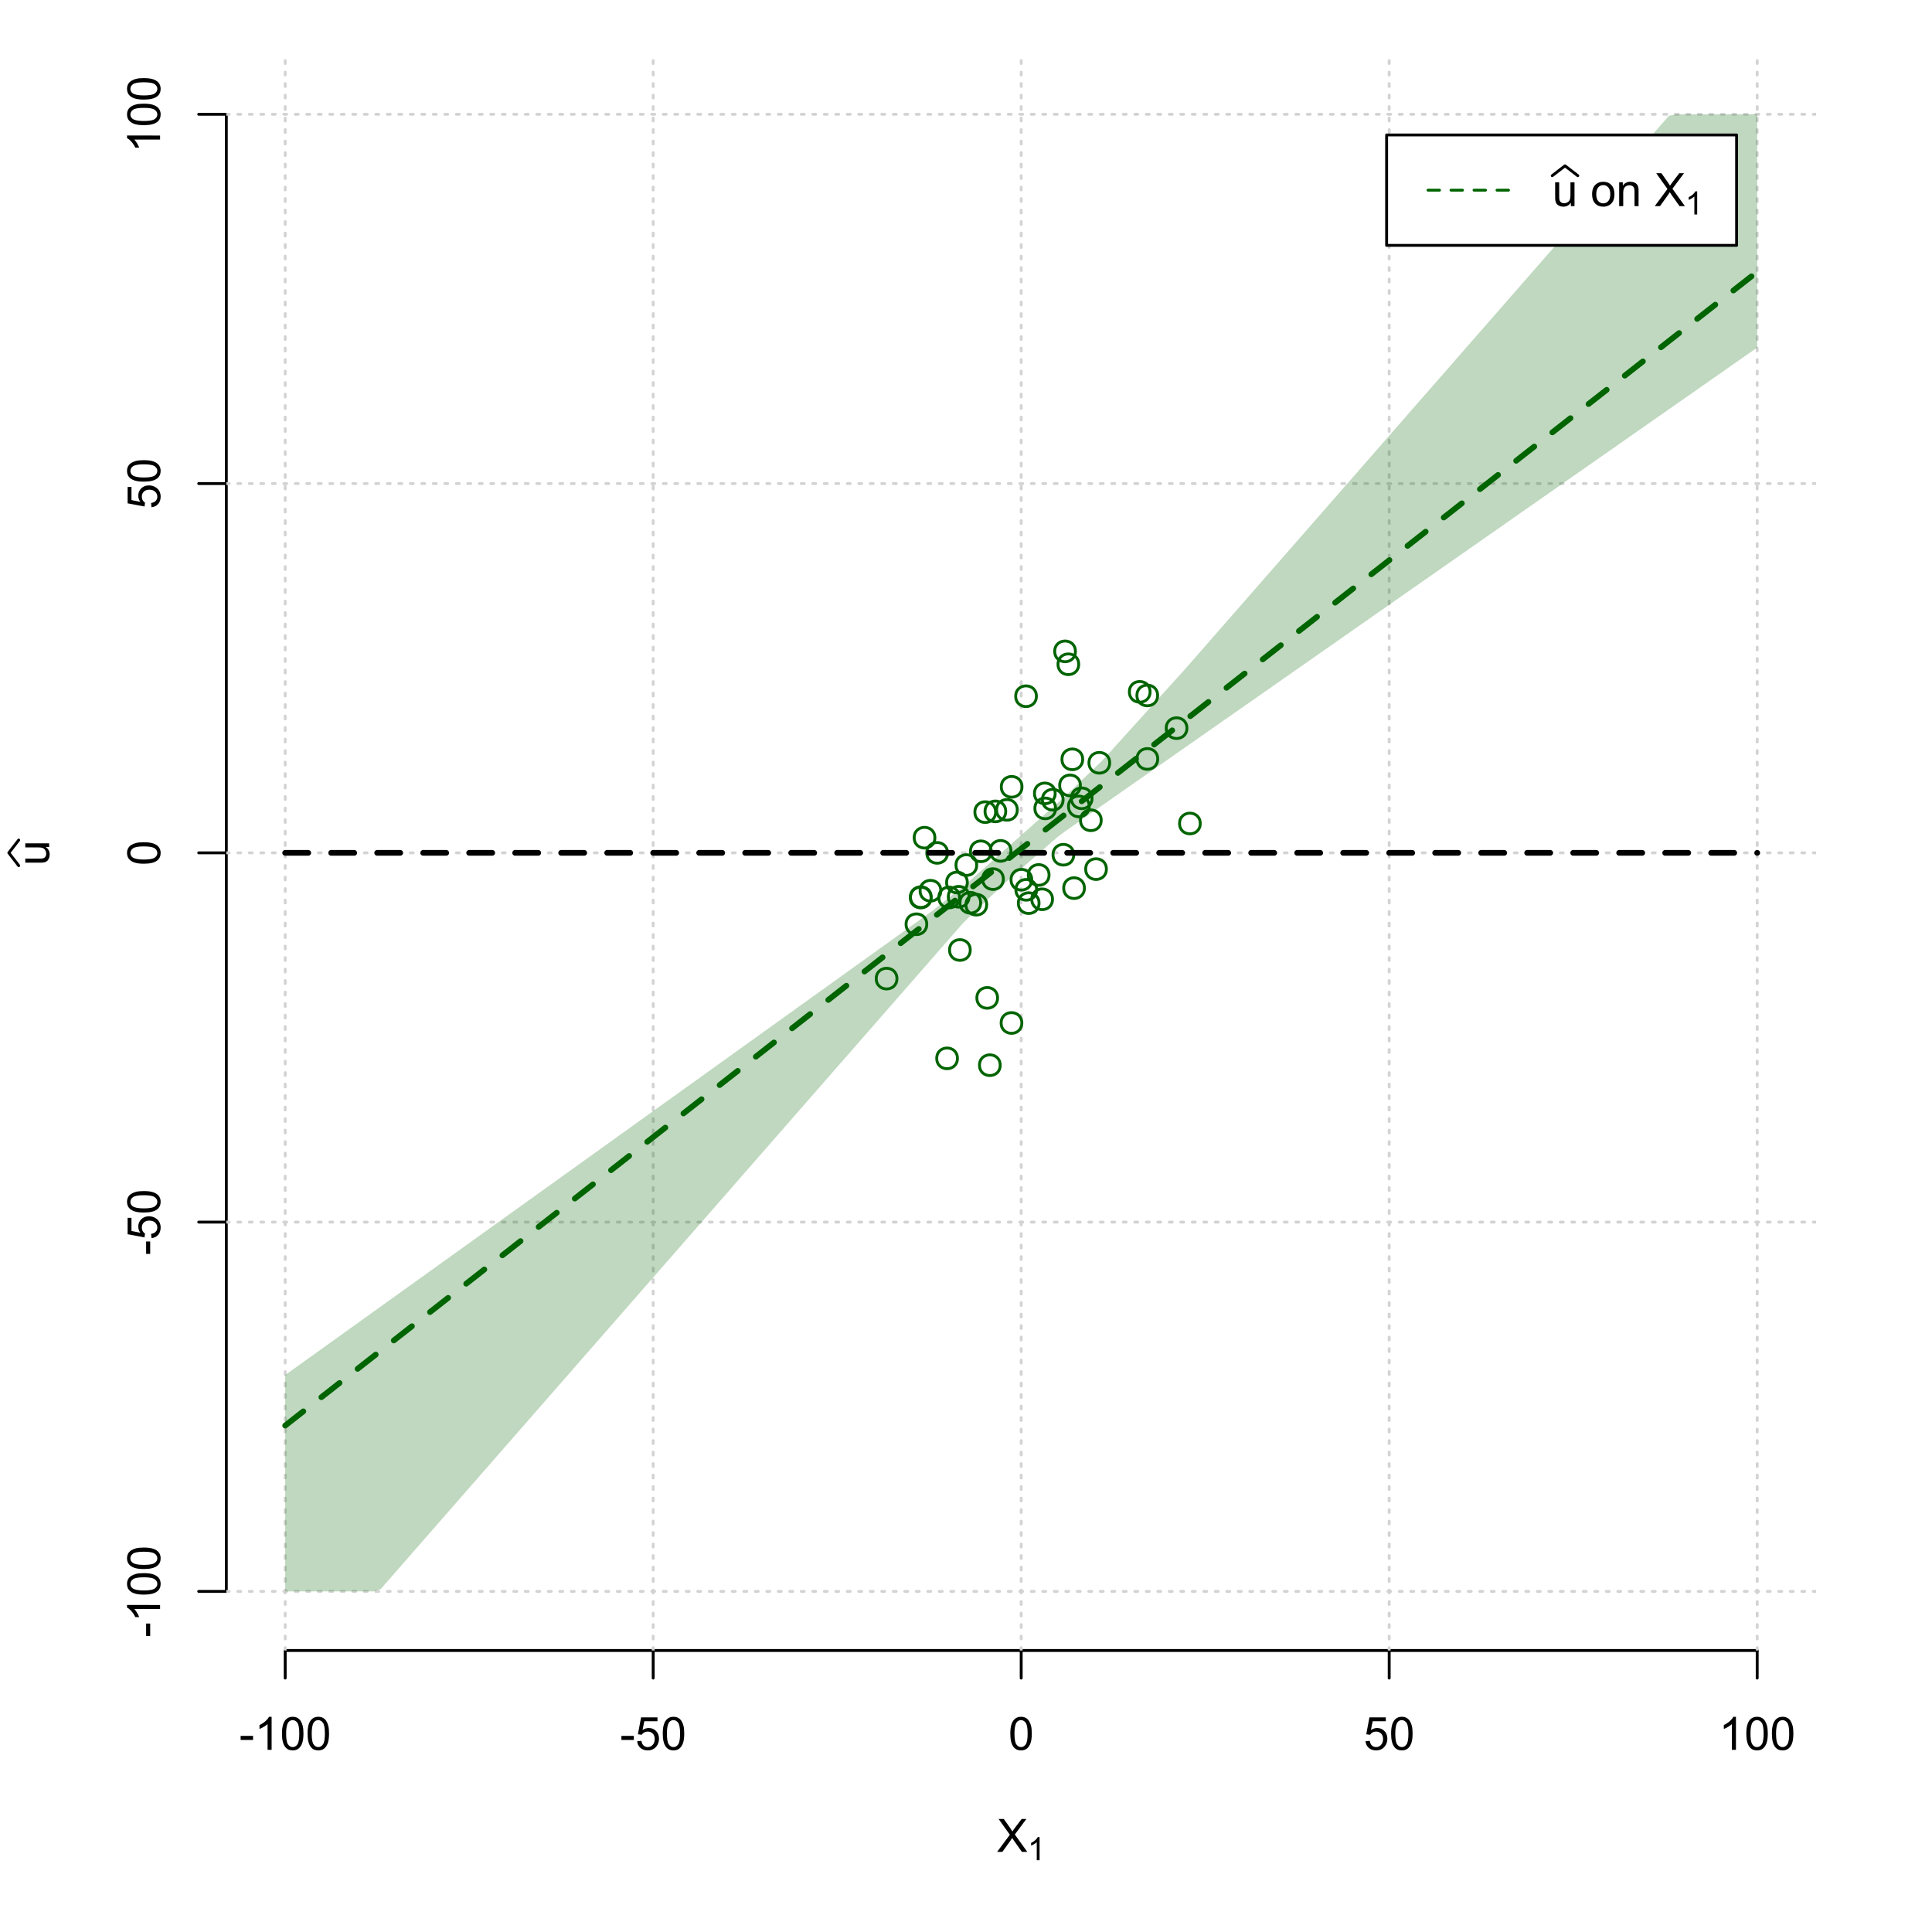 <?xml version="1.0" encoding="UTF-8"?>
<svg xmlns="http://www.w3.org/2000/svg" xmlns:xlink="http://www.w3.org/1999/xlink" width="504pt" height="504pt" viewBox="0 0 504 504" version="1.1">
<defs>
<g>
<symbol overflow="visible" id="glyph0-0">
<path style="stroke:none;" d="M 1.5 0 L 1.5 -7.5 L 7.5 -7.5 L 7.5 0 Z M 1.688 -0.188 L 7.312 -0.188 L 7.312 -7.312 L 1.688 -7.312 Z M 1.688 -0.188 "/>
</symbol>
<symbol overflow="visible" id="glyph0-1">
<path style="stroke:none;" d="M 0.055 0 L 3.375 -4.477 L 0.445 -8.59 L 1.797 -8.59 L 3.359 -6.387 C 3.68 -5.93 3.91 -5.578 4.047 -5.332 C 4.238 -5.645 4.465 -5.969 4.727 -6.312 L 6.457 -8.59 L 7.695 -8.59 L 4.676 -4.539 L 7.93 0 L 6.523 0 L 4.359 -3.062 C 4.238 -3.238 4.113 -3.43 3.984 -3.641 C 3.789 -3.324 3.652 -3.109 3.574 -2.992 L 1.418 0 Z M 0.055 0 "/>
</symbol>
<symbol overflow="visible" id="glyph0-2">
<path style="stroke:none;" d="M 0.383 -2.578 L 0.383 -3.641 L 3.621 -3.641 L 3.621 -2.578 Z M 0.383 -2.578 "/>
</symbol>
<symbol overflow="visible" id="glyph0-3">
<path style="stroke:none;" d="M 4.469 0 L 3.414 0 L 3.414 -6.719 C 3.16 -6.477 2.828 -6.234 2.414 -5.996 C 2 -5.75 1.629 -5.57 1.305 -5.449 L 1.305 -6.469 C 1.895 -6.742 2.41 -7.078 2.852 -7.477 C 3.293 -7.871 3.605 -8.254 3.789 -8.625 L 4.469 -8.625 Z M 4.469 0 "/>
</symbol>
<symbol overflow="visible" id="glyph0-4">
<path style="stroke:none;" d="M 0.5 -4.234 C 0.496 -5.246 0.602 -6.062 0.812 -6.688 C 1.02 -7.305 1.328 -7.785 1.742 -8.121 C 2.148 -8.457 2.668 -8.625 3.297 -8.625 C 3.758 -8.625 4.164 -8.531 4.512 -8.348 C 4.855 -8.16 5.141 -7.891 5.371 -7.543 C 5.594 -7.191 5.773 -6.766 5.906 -6.266 C 6.035 -5.762 6.098 -5.086 6.102 -4.234 C 6.098 -3.227 5.996 -2.414 5.789 -1.797 C 5.578 -1.176 5.266 -0.695 4.859 -0.359 C 4.445 -0.02 3.926 0.145 3.297 0.148 C 2.465 0.145 1.816 -0.148 1.348 -0.742 C 0.781 -1.457 0.496 -2.621 0.5 -4.234 Z M 1.582 -4.234 C 1.582 -2.824 1.746 -1.887 2.074 -1.418 C 2.402 -0.949 2.809 -0.715 3.297 -0.719 C 3.777 -0.715 4.184 -0.949 4.52 -1.422 C 4.848 -1.887 5.016 -2.824 5.016 -4.234 C 5.016 -5.648 4.848 -6.59 4.52 -7.055 C 4.184 -7.516 3.773 -7.746 3.289 -7.75 C 2.801 -7.746 2.414 -7.543 2.125 -7.137 C 1.762 -6.613 1.582 -5.645 1.582 -4.234 Z M 1.582 -4.234 "/>
</symbol>
<symbol overflow="visible" id="glyph0-5">
<path style="stroke:none;" d="M 0.5 -2.25 L 1.605 -2.344 C 1.684 -1.805 1.871 -1.398 2.176 -1.125 C 2.473 -0.852 2.836 -0.715 3.258 -0.719 C 3.766 -0.715 4.195 -0.906 4.547 -1.293 C 4.898 -1.672 5.074 -2.18 5.074 -2.82 C 5.074 -3.414 4.902 -3.891 4.566 -4.242 C 4.227 -4.59 3.785 -4.762 3.242 -4.766 C 2.898 -4.762 2.594 -4.684 2.32 -4.531 C 2.047 -4.375 1.832 -4.176 1.676 -3.93 L 0.688 -4.062 L 1.516 -8.473 L 5.789 -8.473 L 5.789 -7.465 L 2.359 -7.465 L 1.898 -5.156 C 2.414 -5.516 2.953 -5.695 3.523 -5.695 C 4.27 -5.695 4.902 -5.434 5.422 -4.914 C 5.934 -4.395 6.191 -3.727 6.195 -2.914 C 6.191 -2.133 5.965 -1.461 5.516 -0.898 C 4.961 -0.199 4.211 0.145 3.258 0.148 C 2.477 0.145 1.836 -0.07 1.344 -0.508 C 0.844 -0.941 0.562 -1.523 0.5 -2.25 Z M 0.5 -2.25 "/>
</symbol>
<symbol overflow="visible" id="glyph0-6">
<path style="stroke:none;" d="M 4.867 0 L 4.867 -0.914 C 4.379 -0.211 3.723 0.141 2.895 0.141 C 2.527 0.141 2.184 0.07 1.867 -0.07 C 1.547 -0.211 1.309 -0.387 1.156 -0.602 C 1 -0.812 0.895 -1.074 0.832 -1.383 C 0.785 -1.59 0.762 -1.918 0.766 -2.367 L 0.766 -6.223 L 1.82 -6.223 L 1.82 -2.773 C 1.816 -2.219 1.84 -1.848 1.887 -1.656 C 1.949 -1.379 2.09 -1.16 2.309 -1.004 C 2.523 -0.84 2.789 -0.762 3.105 -0.766 C 3.418 -0.762 3.715 -0.844 3.996 -1.008 C 4.273 -1.172 4.469 -1.391 4.586 -1.672 C 4.699 -1.949 4.758 -2.355 4.758 -2.891 L 4.758 -6.223 L 5.812 -6.223 L 5.812 0 Z M 4.867 0 "/>
</symbol>
<symbol overflow="visible" id="glyph0-7">
<path style="stroke:none;" d=""/>
</symbol>
<symbol overflow="visible" id="glyph0-8">
<path style="stroke:none;" d="M 0.398 -3.109 C 0.398 -4.262 0.719 -5.117 1.359 -5.672 C 1.895 -6.133 2.547 -6.363 3.316 -6.363 C 4.172 -6.363 4.871 -6.082 5.414 -5.52 C 5.953 -4.957 6.223 -4.184 6.227 -3.199 C 6.223 -2.398 6.102 -1.766 5.867 -1.309 C 5.625 -0.848 5.277 -0.492 4.82 -0.238 C 4.359 0.016 3.859 0.141 3.316 0.141 C 2.441 0.141 1.734 -0.137 1.203 -0.695 C 0.664 -1.254 0.398 -2.059 0.398 -3.109 Z M 1.484 -3.109 C 1.48 -2.309 1.656 -1.711 2.004 -1.32 C 2.348 -0.922 2.785 -0.727 3.316 -0.727 C 3.84 -0.727 4.273 -0.926 4.621 -1.324 C 4.969 -1.723 5.145 -2.328 5.145 -3.148 C 5.145 -3.914 4.969 -4.496 4.617 -4.895 C 4.266 -5.289 3.832 -5.488 3.316 -5.492 C 2.785 -5.488 2.348 -5.293 2.004 -4.898 C 1.656 -4.5 1.48 -3.902 1.484 -3.109 Z M 1.484 -3.109 "/>
</symbol>
<symbol overflow="visible" id="glyph0-9">
<path style="stroke:none;" d="M 0.789 0 L 0.789 -6.223 L 1.742 -6.223 L 1.742 -5.336 C 2.195 -6.02 2.855 -6.363 3.719 -6.363 C 4.09 -6.363 4.434 -6.293 4.754 -6.16 C 5.066 -6.023 5.305 -5.848 5.461 -5.633 C 5.617 -5.41 5.727 -5.152 5.789 -4.852 C 5.828 -4.656 5.848 -4.312 5.848 -3.828 L 5.848 0 L 4.793 0 L 4.793 -3.785 C 4.793 -4.215 4.75 -4.535 4.668 -4.75 C 4.586 -4.961 4.441 -5.129 4.234 -5.258 C 4.023 -5.383 3.777 -5.449 3.5 -5.449 C 3.047 -5.449 2.66 -5.305 2.332 -5.02 C 2.004 -4.734 1.84 -4.195 1.844 -3.398 L 1.844 0 Z M 0.789 0 "/>
</symbol>
<symbol overflow="visible" id="glyph1-0">
<path style="stroke:none;" d="M 1.051 0 L 1.051 -5.25 L 5.25 -5.25 L 5.25 0 Z M 1.18 -0.133 L 5.117 -0.133 L 5.117 -5.117 L 1.18 -5.117 Z M 1.18 -0.133 "/>
</symbol>
<symbol overflow="visible" id="glyph1-1">
<path style="stroke:none;" d="M 3.129 0 L 2.391 0 L 2.391 -4.703 C 2.211 -4.531 1.977 -4.363 1.691 -4.195 C 1.398 -4.023 1.141 -3.895 0.914 -3.812 L 0.914 -4.527 C 1.328 -4.719 1.688 -4.953 1.996 -5.234 C 2.305 -5.508 2.523 -5.777 2.652 -6.039 L 3.129 -6.039 Z M 3.129 0 "/>
</symbol>
<symbol overflow="visible" id="glyph2-0">
<path style="stroke:none;" d="M 0 -1.5 L -7.5 -1.5 L -7.5 -7.5 L 0 -7.5 Z M -0.188 -1.688 L -0.188 -7.312 L -7.312 -7.312 L -7.312 -1.688 Z M -0.188 -1.688 "/>
</symbol>
<symbol overflow="visible" id="glyph2-1">
<path style="stroke:none;" d="M 0 -4.867 L -0.914 -4.867 C -0.211 -4.379 0.141 -3.723 0.141 -2.895 C 0.141 -2.527 0.07 -2.184 -0.07 -1.867 C -0.211 -1.547 -0.387 -1.309 -0.598 -1.156 C -0.809 -1 -1.07 -0.895 -1.383 -0.832 C -1.59 -0.789 -1.918 -0.766 -2.367 -0.77 L -6.223 -0.77 L -6.223 -1.824 L -2.773 -1.824 C -2.219 -1.82 -1.848 -1.844 -1.656 -1.887 C -1.379 -1.949 -1.16 -2.09 -1.004 -2.309 C -0.84 -2.523 -0.762 -2.789 -0.766 -3.105 C -0.762 -3.418 -0.844 -3.715 -1.008 -3.996 C -1.172 -4.273 -1.391 -4.469 -1.672 -4.586 C -1.945 -4.699 -2.352 -4.758 -2.887 -4.758 L -6.223 -4.758 L -6.223 -5.812 L 0 -5.812 Z M 0 -4.867 "/>
</symbol>
<symbol overflow="visible" id="glyph2-2">
<path style="stroke:none;" d="M -2.578 -0.383 L -3.641 -0.383 L -3.641 -3.621 L -2.578 -3.621 Z M -2.578 -0.383 "/>
</symbol>
<symbol overflow="visible" id="glyph2-3">
<path style="stroke:none;" d="M 0 -4.469 L 0 -3.414 L -6.719 -3.418 C -6.477 -3.16 -6.234 -2.828 -5.996 -2.418 C -5.75 -2.004 -5.57 -1.633 -5.449 -1.309 L -6.469 -1.309 C -6.742 -1.895 -7.078 -2.41 -7.477 -2.852 C -7.871 -3.293 -8.254 -3.605 -8.625 -3.793 L -8.625 -4.473 Z M 0 -4.469 "/>
</symbol>
<symbol overflow="visible" id="glyph2-4">
<path style="stroke:none;" d="M -4.234 -0.5 C -5.246 -0.496 -6.062 -0.602 -6.688 -0.812 C -7.305 -1.02 -7.785 -1.328 -8.121 -1.742 C -8.457 -2.152 -8.625 -2.672 -8.625 -3.301 C -8.625 -3.758 -8.531 -4.164 -8.348 -4.512 C -8.16 -4.859 -7.891 -5.145 -7.543 -5.371 C -7.191 -5.594 -6.766 -5.773 -6.266 -5.906 C -5.762 -6.035 -5.086 -6.098 -4.234 -6.102 C -3.223 -6.098 -2.41 -5.996 -1.793 -5.789 C -1.176 -5.578 -0.695 -5.266 -0.359 -4.859 C -0.02 -4.445 0.145 -3.926 0.148 -3.297 C 0.145 -2.465 -0.148 -1.816 -0.742 -1.348 C -1.457 -0.781 -2.621 -0.496 -4.234 -0.5 Z M -4.234 -1.582 C -2.824 -1.582 -1.887 -1.746 -1.418 -2.074 C -0.949 -2.402 -0.715 -2.809 -0.719 -3.297 C -0.715 -3.777 -0.949 -4.184 -1.422 -4.52 C -1.887 -4.848 -2.824 -5.016 -4.234 -5.016 C -5.648 -5.016 -6.59 -4.848 -7.055 -4.52 C -7.516 -4.188 -7.746 -3.777 -7.75 -3.289 C -7.746 -2.801 -7.543 -2.414 -7.137 -2.129 C -6.613 -1.762 -5.645 -1.582 -4.234 -1.582 Z M -4.234 -1.582 "/>
</symbol>
<symbol overflow="visible" id="glyph2-5">
<path style="stroke:none;" d="M -2.25 -0.5 L -2.344 -1.605 C -1.805 -1.684 -1.398 -1.871 -1.125 -2.176 C -0.852 -2.473 -0.715 -2.836 -0.719 -3.258 C -0.715 -3.766 -0.906 -4.195 -1.293 -4.547 C -1.672 -4.898 -2.18 -5.074 -2.816 -5.074 C -3.414 -5.074 -3.891 -4.902 -4.242 -4.566 C -4.59 -4.227 -4.762 -3.785 -4.766 -3.242 C -4.762 -2.898 -4.684 -2.594 -4.531 -2.32 C -4.375 -2.047 -4.176 -1.832 -3.93 -1.676 L -4.062 -0.688 L -8.473 -1.52 L -8.473 -5.789 L -7.465 -5.789 L -7.465 -2.363 L -5.156 -1.898 C -5.516 -2.414 -5.695 -2.953 -5.695 -3.523 C -5.695 -4.27 -5.434 -4.902 -4.914 -5.422 C -4.395 -5.934 -3.727 -6.191 -2.91 -6.195 C -2.133 -6.191 -1.461 -5.965 -0.895 -5.516 C -0.199 -4.961 0.145 -4.211 0.148 -3.258 C 0.145 -2.477 -0.07 -1.836 -0.508 -1.344 C -0.941 -0.848 -1.523 -0.566 -2.25 -0.5 Z M -2.25 -0.5 "/>
</symbol>
</g>
<clipPath id="clip1">
  <path d="M 74 14.398 L 75 14.398 L 75 430.559 L 74 430.559 Z M 74 14.398 "/>
</clipPath>
<clipPath id="clip2">
  <path d="M 170 14.398 L 171 14.398 L 171 430.559 L 170 430.559 Z M 170 14.398 "/>
</clipPath>
<clipPath id="clip3">
  <path d="M 266 14.398 L 267 14.398 L 267 430.559 L 266 430.559 Z M 266 14.398 "/>
</clipPath>
<clipPath id="clip4">
  <path d="M 362 14.398 L 363 14.398 L 363 430.559 L 362 430.559 Z M 362 14.398 "/>
</clipPath>
<clipPath id="clip5">
  <path d="M 458 14.398 L 459 14.398 L 459 430.559 L 458 430.559 Z M 458 14.398 "/>
</clipPath>
<clipPath id="clip6">
  <path d="M 59.039 414 L 473.758 414 L 473.758 416 L 59.039 416 Z M 59.039 414 "/>
</clipPath>
<clipPath id="clip7">
  <path d="M 59.039 318 L 473.758 318 L 473.758 320 L 59.039 320 Z M 59.039 318 "/>
</clipPath>
<clipPath id="clip8">
  <path d="M 59.039 222 L 473.758 222 L 473.758 223 L 59.039 223 Z M 59.039 222 "/>
</clipPath>
<clipPath id="clip9">
  <path d="M 59.039 125 L 473.758 125 L 473.758 127 L 59.039 127 Z M 59.039 125 "/>
</clipPath>
<clipPath id="clip10">
  <path d="M 59.039 29 L 473.758 29 L 473.758 31 L 59.039 31 Z M 59.039 29 "/>
</clipPath>
</defs>
<g id="surface486">
<rect x="0" y="0" width="504" height="504" style="fill:rgb(100%,100%,100%);fill-opacity:1;stroke:none;"/>
<g style="fill:rgb(0%,0%,0%);fill-opacity:1;">
  <use xlink:href="#glyph0-1" x="260.062" y="483.102"/>
</g>
<g style="fill:rgb(0%,0%,0%);fill-opacity:1;">
  <use xlink:href="#glyph1-1" x="268.066" y="485.281"/>
</g>
<g style="fill:rgb(0%,0%,0%);fill-opacity:1;">
  <use xlink:href="#glyph2-1" x="12.82" y="225.816"/>
</g>
<path style="fill:none;stroke-width:0.75;stroke-linecap:round;stroke-linejoin:round;stroke:rgb(0%,0%,0%);stroke-opacity:1;stroke-miterlimit:10;" d="M 4.879 225.816 L 2.301 222.48 L 4.879 219.145 "/>
<path style="fill:none;stroke-width:0.75;stroke-linecap:round;stroke-linejoin:round;stroke:rgb(0%,0%,0%);stroke-opacity:1;stroke-miterlimit:10;" d="M 74.398 430.559 L 458.398 430.559 "/>
<path style="fill:none;stroke-width:0.75;stroke-linecap:round;stroke-linejoin:round;stroke:rgb(0%,0%,0%);stroke-opacity:1;stroke-miterlimit:10;" d="M 74.398 430.559 L 74.398 437.762 "/>
<path style="fill:none;stroke-width:0.75;stroke-linecap:round;stroke-linejoin:round;stroke:rgb(0%,0%,0%);stroke-opacity:1;stroke-miterlimit:10;" d="M 170.398 430.559 L 170.398 437.762 "/>
<path style="fill:none;stroke-width:0.75;stroke-linecap:round;stroke-linejoin:round;stroke:rgb(0%,0%,0%);stroke-opacity:1;stroke-miterlimit:10;" d="M 266.398 430.559 L 266.398 437.762 "/>
<path style="fill:none;stroke-width:0.75;stroke-linecap:round;stroke-linejoin:round;stroke:rgb(0%,0%,0%);stroke-opacity:1;stroke-miterlimit:10;" d="M 362.398 430.559 L 362.398 437.762 "/>
<path style="fill:none;stroke-width:0.75;stroke-linecap:round;stroke-linejoin:round;stroke:rgb(0%,0%,0%);stroke-opacity:1;stroke-miterlimit:10;" d="M 458.398 430.559 L 458.398 437.762 "/>
<g style="fill:rgb(0%,0%,0%);fill-opacity:1;">
  <use xlink:href="#glyph0-2" x="62.391" y="456.48"/>
  <use xlink:href="#glyph0-3" x="66.387" y="456.48"/>
  <use xlink:href="#glyph0-4" x="73.061" y="456.48"/>
  <use xlink:href="#glyph0-4" x="79.734" y="456.48"/>
</g>
<g style="fill:rgb(0%,0%,0%);fill-opacity:1;">
  <use xlink:href="#glyph0-2" x="161.727" y="456.48"/>
  <use xlink:href="#glyph0-5" x="165.723" y="456.48"/>
  <use xlink:href="#glyph0-4" x="172.396" y="456.48"/>
</g>
<g style="fill:rgb(0%,0%,0%);fill-opacity:1;">
  <use xlink:href="#glyph0-4" x="263.062" y="456.48"/>
</g>
<g style="fill:rgb(0%,0%,0%);fill-opacity:1;">
  <use xlink:href="#glyph0-5" x="355.727" y="456.48"/>
  <use xlink:href="#glyph0-4" x="362.4" y="456.48"/>
</g>
<g style="fill:rgb(0%,0%,0%);fill-opacity:1;">
  <use xlink:href="#glyph0-3" x="448.387" y="456.48"/>
  <use xlink:href="#glyph0-4" x="455.061" y="456.48"/>
  <use xlink:href="#glyph0-4" x="461.734" y="456.48"/>
</g>
<path style="fill:none;stroke-width:0.75;stroke-linecap:round;stroke-linejoin:round;stroke:rgb(0%,0%,0%);stroke-opacity:1;stroke-miterlimit:10;" d="M 59.039 415.148 L 59.039 29.812 "/>
<path style="fill:none;stroke-width:0.75;stroke-linecap:round;stroke-linejoin:round;stroke:rgb(0%,0%,0%);stroke-opacity:1;stroke-miterlimit:10;" d="M 59.039 415.148 L 51.84 415.148 "/>
<path style="fill:none;stroke-width:0.75;stroke-linecap:round;stroke-linejoin:round;stroke:rgb(0%,0%,0%);stroke-opacity:1;stroke-miterlimit:10;" d="M 59.039 318.812 L 51.84 318.812 "/>
<path style="fill:none;stroke-width:0.75;stroke-linecap:round;stroke-linejoin:round;stroke:rgb(0%,0%,0%);stroke-opacity:1;stroke-miterlimit:10;" d="M 59.039 222.48 L 51.84 222.48 "/>
<path style="fill:none;stroke-width:0.75;stroke-linecap:round;stroke-linejoin:round;stroke:rgb(0%,0%,0%);stroke-opacity:1;stroke-miterlimit:10;" d="M 59.039 126.148 L 51.84 126.148 "/>
<path style="fill:none;stroke-width:0.75;stroke-linecap:round;stroke-linejoin:round;stroke:rgb(0%,0%,0%);stroke-opacity:1;stroke-miterlimit:10;" d="M 59.039 29.812 L 51.84 29.812 "/>
<g style="fill:rgb(0%,0%,0%);fill-opacity:1;">
  <use xlink:href="#glyph2-2" x="41.762" y="427.156"/>
  <use xlink:href="#glyph2-3" x="41.762" y="423.16"/>
  <use xlink:href="#glyph2-4" x="41.762" y="416.486"/>
  <use xlink:href="#glyph2-4" x="41.762" y="409.812"/>
</g>
<g style="fill:rgb(0%,0%,0%);fill-opacity:1;">
  <use xlink:href="#glyph2-2" x="41.762" y="327.484"/>
  <use xlink:href="#glyph2-5" x="41.762" y="323.488"/>
  <use xlink:href="#glyph2-4" x="41.762" y="316.814"/>
</g>
<g style="fill:rgb(0%,0%,0%);fill-opacity:1;">
  <use xlink:href="#glyph2-4" x="41.762" y="225.816"/>
</g>
<g style="fill:rgb(0%,0%,0%);fill-opacity:1;">
  <use xlink:href="#glyph2-5" x="41.762" y="132.82"/>
  <use xlink:href="#glyph2-4" x="41.762" y="126.146"/>
</g>
<g style="fill:rgb(0%,0%,0%);fill-opacity:1;">
  <use xlink:href="#glyph2-3" x="41.762" y="39.824"/>
  <use xlink:href="#glyph2-4" x="41.762" y="33.15"/>
  <use xlink:href="#glyph2-4" x="41.762" y="26.477"/>
</g>
<g clip-path="url(#clip1)" clip-rule="nonzero">
<path style="fill:none;stroke-width:0.75;stroke-linecap:round;stroke-linejoin:round;stroke:rgb(82.745%,82.745%,82.745%);stroke-opacity:1;stroke-dasharray:0.75,2.25;stroke-miterlimit:10;" d="M 74.398 430.559 L 74.398 14.398 "/>
</g>
<g clip-path="url(#clip2)" clip-rule="nonzero">
<path style="fill:none;stroke-width:0.75;stroke-linecap:round;stroke-linejoin:round;stroke:rgb(82.745%,82.745%,82.745%);stroke-opacity:1;stroke-dasharray:0.75,2.25;stroke-miterlimit:10;" d="M 170.398 430.559 L 170.398 14.398 "/>
</g>
<g clip-path="url(#clip3)" clip-rule="nonzero">
<path style="fill:none;stroke-width:0.75;stroke-linecap:round;stroke-linejoin:round;stroke:rgb(82.745%,82.745%,82.745%);stroke-opacity:1;stroke-dasharray:0.75,2.25;stroke-miterlimit:10;" d="M 266.398 430.559 L 266.398 14.398 "/>
</g>
<g clip-path="url(#clip4)" clip-rule="nonzero">
<path style="fill:none;stroke-width:0.75;stroke-linecap:round;stroke-linejoin:round;stroke:rgb(82.745%,82.745%,82.745%);stroke-opacity:1;stroke-dasharray:0.75,2.25;stroke-miterlimit:10;" d="M 362.398 430.559 L 362.398 14.398 "/>
</g>
<g clip-path="url(#clip5)" clip-rule="nonzero">
<path style="fill:none;stroke-width:0.75;stroke-linecap:round;stroke-linejoin:round;stroke:rgb(82.745%,82.745%,82.745%);stroke-opacity:1;stroke-dasharray:0.75,2.25;stroke-miterlimit:10;" d="M 458.398 430.559 L 458.398 14.398 "/>
</g>
<g clip-path="url(#clip6)" clip-rule="nonzero">
<path style="fill:none;stroke-width:0.75;stroke-linecap:round;stroke-linejoin:round;stroke:rgb(82.745%,82.745%,82.745%);stroke-opacity:1;stroke-dasharray:0.75,2.25;stroke-miterlimit:10;" d="M 59.039 415.148 L 473.762 415.148 "/>
</g>
<g clip-path="url(#clip7)" clip-rule="nonzero">
<path style="fill:none;stroke-width:0.75;stroke-linecap:round;stroke-linejoin:round;stroke:rgb(82.745%,82.745%,82.745%);stroke-opacity:1;stroke-dasharray:0.75,2.25;stroke-miterlimit:10;" d="M 59.039 318.812 L 473.762 318.812 "/>
</g>
<g clip-path="url(#clip8)" clip-rule="nonzero">
<path style="fill:none;stroke-width:0.75;stroke-linecap:round;stroke-linejoin:round;stroke:rgb(82.745%,82.745%,82.745%);stroke-opacity:1;stroke-dasharray:0.75,2.25;stroke-miterlimit:10;" d="M 59.039 222.48 L 473.762 222.48 "/>
</g>
<g clip-path="url(#clip9)" clip-rule="nonzero">
<path style="fill:none;stroke-width:0.75;stroke-linecap:round;stroke-linejoin:round;stroke:rgb(82.745%,82.745%,82.745%);stroke-opacity:1;stroke-dasharray:0.75,2.25;stroke-miterlimit:10;" d="M 59.039 126.148 L 473.762 126.148 "/>
</g>
<g clip-path="url(#clip10)" clip-rule="nonzero">
<path style="fill:none;stroke-width:0.75;stroke-linecap:round;stroke-linejoin:round;stroke:rgb(82.745%,82.745%,82.745%);stroke-opacity:1;stroke-dasharray:0.75,2.25;stroke-miterlimit:10;" d="M 59.039 29.812 L 473.762 29.812 "/>
</g>
<path style=" stroke:none;fill-rule:nonzero;fill:rgb(0%,39.216%,0%);fill-opacity:0.251;" d="M 74.398 415.148 L 74.398 358.707 L 76.32 357.332 L 78.238 355.953 L 80.16 354.574 L 82.078 353.199 L 84 351.82 L 85.922 350.445 L 87.84 349.066 L 89.762 347.691 L 91.68 346.312 L 93.602 344.938 L 95.52 343.559 L 97.441 342.18 L 99.359 340.805 L 101.281 339.426 L 103.199 338.051 L 105.121 336.672 L 107.039 335.297 L 108.961 333.918 L 110.879 332.543 L 112.801 331.164 L 114.719 329.785 L 116.641 328.41 L 118.559 327.031 L 120.48 325.656 L 122.398 324.277 L 124.32 322.902 L 126.238 321.523 L 128.16 320.148 L 130.078 318.77 L 132 317.391 L 133.922 316.016 L 135.84 314.637 L 137.762 313.262 L 139.68 311.883 L 141.602 310.508 L 143.52 309.129 L 145.441 307.754 L 147.359 306.375 L 149.281 305 L 151.199 303.621 L 153.121 302.242 L 155.039 300.867 L 156.961 299.488 L 158.879 298.113 L 160.801 296.734 L 162.719 295.359 L 164.641 293.98 L 166.559 292.605 L 168.48 291.227 L 170.398 289.848 L 172.32 288.473 L 174.238 287.094 L 176.16 285.719 L 178.078 284.34 L 180 282.965 L 181.922 281.586 L 183.84 280.211 L 185.762 278.832 L 187.68 277.453 L 189.602 276.078 L 191.52 274.699 L 193.441 273.324 L 195.359 271.945 L 197.281 270.57 L 199.199 269.191 L 201.121 267.816 L 203.039 266.438 L 204.961 265.059 L 206.879 263.684 L 208.801 262.305 L 210.719 260.93 L 212.641 259.551 L 214.559 258.176 L 216.48 256.797 L 218.398 255.422 L 220.32 254.043 L 222.238 252.664 L 224.16 251.289 L 226.078 249.91 L 228 248.535 L 229.922 247.156 L 231.84 245.781 L 233.762 244.402 L 235.68 243.027 L 237.602 241.648 L 239.52 240.27 L 241.441 238.895 L 243.359 237.512 L 245.281 235.984 L 247.199 234.453 L 249.121 232.926 L 251.039 231.395 L 252.961 229.828 L 254.879 228.121 L 256.801 226.418 L 258.719 224.715 L 260.641 223.012 L 262.559 221.309 L 264.48 219.605 L 266.398 217.902 L 268.32 216.199 L 270.238 214.492 L 272.16 212.789 L 274.078 211.086 L 277.922 207.68 L 279.84 205.828 L 281.762 203.977 L 283.68 202.125 L 285.602 200.273 L 287.52 198.422 L 289.441 196.344 L 291.359 194.223 L 293.281 192.098 L 295.199 189.973 L 297.121 187.852 L 299.039 185.727 L 300.961 183.605 L 302.879 181.48 L 304.801 179.359 L 306.719 177.234 L 308.641 175.109 L 310.559 172.945 L 312.48 170.75 L 314.398 168.555 L 316.32 166.359 L 318.238 164.164 L 320.16 161.969 L 322.078 159.773 L 324 157.574 L 325.922 155.379 L 327.84 153.184 L 329.762 150.988 L 331.68 148.793 L 333.602 146.598 L 335.52 144.402 L 337.441 142.207 L 339.359 140.008 L 341.281 137.812 L 343.199 135.617 L 345.121 133.422 L 347.039 131.227 L 348.961 129.031 L 350.879 126.836 L 352.801 124.641 L 354.719 122.441 L 356.641 120.246 L 358.559 118.051 L 360.48 115.855 L 362.398 113.66 L 364.32 111.465 L 366.238 109.27 L 368.16 107.07 L 370.078 104.875 L 373.922 100.484 L 375.84 98.289 L 377.762 96.094 L 379.68 93.898 L 381.602 91.703 L 383.52 89.504 L 385.441 87.309 L 387.359 85.113 L 389.281 82.918 L 391.199 80.723 L 393.121 78.527 L 395.039 76.332 L 396.961 74.133 L 398.879 71.938 L 400.801 69.742 L 402.719 67.547 L 404.641 65.352 L 406.559 63.156 L 408.48 60.961 L 410.398 58.766 L 412.32 56.566 L 414.238 54.371 L 416.16 52.176 L 418.078 49.98 L 421.922 45.59 L 423.84 43.395 L 425.762 41.199 L 427.68 39 L 429.602 36.805 L 431.52 34.609 L 433.441 32.414 L 435.359 30.219 L 437.281 29.812 L 458.398 29.812 L 458.398 90.668 L 456.48 92.012 L 454.559 93.352 L 452.641 94.695 L 450.719 96.035 L 448.801 97.379 L 446.879 98.723 L 444.961 100.062 L 443.039 101.406 L 441.121 102.746 L 439.199 104.09 L 437.281 105.43 L 435.359 106.773 L 433.441 108.113 L 431.52 109.457 L 429.602 110.801 L 427.68 112.141 L 425.762 113.484 L 423.84 114.824 L 421.922 116.168 L 420 117.508 L 418.078 118.852 L 416.16 120.191 L 414.238 121.535 L 412.32 122.879 L 410.398 124.219 L 408.48 125.562 L 406.559 126.902 L 404.641 128.246 L 402.719 129.586 L 400.801 130.93 L 398.879 132.27 L 396.961 133.613 L 395.039 134.957 L 393.121 136.297 L 391.199 137.641 L 389.281 138.98 L 387.359 140.324 L 385.441 141.664 L 383.52 143.008 L 381.602 144.348 L 379.68 145.691 L 377.762 147.035 L 375.84 148.375 L 373.922 149.719 L 372 151.059 L 370.078 152.402 L 368.16 153.742 L 366.238 155.086 L 364.32 156.426 L 362.398 157.77 L 360.48 159.109 L 358.559 160.453 L 356.641 161.797 L 354.719 163.137 L 352.801 164.48 L 350.879 165.82 L 348.961 167.164 L 347.039 168.504 L 345.121 169.848 L 343.199 171.188 L 341.281 172.531 L 339.359 173.875 L 337.441 175.215 L 335.52 176.559 L 333.602 177.898 L 331.68 179.242 L 329.762 180.582 L 327.84 181.926 L 325.922 183.266 L 322.078 185.953 L 320.16 187.293 L 318.238 188.637 L 316.32 189.977 L 314.398 191.32 L 312.48 192.66 L 310.559 194.004 L 308.641 195.344 L 306.719 196.688 L 304.801 198.031 L 302.879 199.371 L 300.961 200.715 L 299.039 202.055 L 297.121 203.398 L 295.199 204.738 L 293.281 206.082 L 291.359 207.422 L 289.441 208.766 L 287.52 210.109 L 285.602 211.449 L 283.68 212.793 L 281.762 214.133 L 279.84 215.477 L 277.922 216.816 L 276 218.254 L 274.078 219.93 L 272.16 221.602 L 270.238 223.277 L 268.32 224.953 L 266.398 226.625 L 264.48 228.301 L 262.559 229.977 L 260.641 231.77 L 258.719 233.605 L 256.801 235.445 L 254.879 237.285 L 252.961 239.121 L 251.039 241.016 L 249.121 243.215 L 247.199 245.41 L 245.281 247.605 L 243.359 249.801 L 241.441 251.996 L 239.52 254.191 L 237.602 256.387 L 235.68 258.586 L 233.762 260.781 L 231.84 262.977 L 229.922 265.172 L 226.078 269.562 L 224.16 271.758 L 222.238 273.953 L 220.32 276.152 L 218.398 278.348 L 216.48 280.543 L 214.559 282.738 L 212.641 284.934 L 210.719 287.129 L 208.801 289.324 L 206.879 291.52 L 204.961 293.719 L 203.039 295.914 L 201.121 298.109 L 199.199 300.305 L 197.281 302.5 L 195.359 304.695 L 193.441 306.891 L 191.52 309.09 L 189.602 311.285 L 187.68 313.48 L 185.762 315.676 L 183.84 317.871 L 181.922 320.066 L 178.078 324.457 L 176.16 326.656 L 174.238 328.852 L 172.32 331.047 L 170.398 333.242 L 168.48 335.438 L 166.559 337.633 L 164.641 339.828 L 162.719 342.027 L 160.801 344.223 L 158.879 346.418 L 156.961 348.613 L 155.039 350.809 L 153.121 353.004 L 151.199 355.199 L 149.281 357.395 L 147.359 359.594 L 145.441 361.789 L 143.52 363.984 L 141.602 366.18 L 139.68 368.375 L 137.762 370.57 L 135.84 372.766 L 133.922 374.961 L 132 377.16 L 130.078 379.355 L 128.16 381.551 L 126.238 383.746 L 124.32 385.941 L 122.398 388.137 L 120.48 390.332 L 118.559 392.531 L 116.641 394.727 L 114.719 396.922 L 112.801 399.117 L 110.879 401.312 L 108.961 403.508 L 107.039 405.703 L 105.121 407.898 L 103.199 410.098 L 101.281 412.293 L 99.359 414.488 L 97.441 415.148 Z M 74.398 415.148 "/>
<path style="fill:none;stroke-width:0.75;stroke-linecap:round;stroke-linejoin:round;stroke:rgb(0%,39.216%,0%);stroke-opacity:1;stroke-miterlimit:10;" d="M 260.234 260.316 C 260.234 263.918 254.836 263.918 254.836 260.316 C 254.836 256.719 260.234 256.719 260.234 260.316 "/>
<path style="fill:none;stroke-width:0.75;stroke-linecap:round;stroke-linejoin:round;stroke:rgb(0%,39.216%,0%);stroke-opacity:1;stroke-miterlimit:10;" d="M 274.566 234.594 C 274.566 238.195 269.164 238.195 269.164 234.594 C 269.164 230.996 274.566 230.996 274.566 234.594 "/>
<path style="fill:none;stroke-width:0.75;stroke-linecap:round;stroke-linejoin:round;stroke:rgb(0%,39.216%,0%);stroke-opacity:1;stroke-miterlimit:10;" d="M 281.402 173.285 C 281.402 176.887 276.004 176.887 276.004 173.285 C 276.004 169.688 281.402 169.688 281.402 173.285 "/>
<path style="fill:none;stroke-width:0.75;stroke-linecap:round;stroke-linejoin:round;stroke:rgb(0%,39.216%,0%);stroke-opacity:1;stroke-miterlimit:10;" d="M 265.379 211.273 C 265.379 214.871 259.98 214.871 259.98 211.273 C 259.98 207.672 265.379 207.672 265.379 211.273 "/>
<path style="fill:none;stroke-width:0.75;stroke-linecap:round;stroke-linejoin:round;stroke:rgb(0%,39.216%,0%);stroke-opacity:1;stroke-miterlimit:10;" d="M 282.891 231.684 C 282.891 235.285 277.488 235.285 277.488 231.684 C 277.488 228.086 282.891 228.086 282.891 231.684 "/>
<path style="fill:none;stroke-width:0.75;stroke-linecap:round;stroke-linejoin:round;stroke:rgb(0%,39.216%,0%);stroke-opacity:1;stroke-miterlimit:10;" d="M 261.742 229.328 C 261.742 232.93 256.344 232.93 256.344 229.328 C 256.344 225.73 261.742 225.73 261.742 229.328 "/>
<path style="fill:none;stroke-width:0.75;stroke-linecap:round;stroke-linejoin:round;stroke:rgb(0%,39.216%,0%);stroke-opacity:1;stroke-miterlimit:10;" d="M 255.82 235.504 C 255.82 239.102 250.422 239.102 250.422 235.504 C 250.422 231.902 255.82 231.902 255.82 235.504 "/>
<path style="fill:none;stroke-width:0.75;stroke-linecap:round;stroke-linejoin:round;stroke:rgb(0%,39.216%,0%);stroke-opacity:1;stroke-miterlimit:10;" d="M 270.367 181.625 C 270.367 185.223 264.965 185.223 264.965 181.625 C 264.965 178.023 270.367 178.023 270.367 181.625 "/>
<path style="fill:none;stroke-width:0.75;stroke-linecap:round;stroke-linejoin:round;stroke:rgb(0%,39.216%,0%);stroke-opacity:1;stroke-miterlimit:10;" d="M 284.145 210.371 C 284.145 213.973 278.742 213.973 278.742 210.371 C 278.742 206.773 284.145 206.773 284.145 210.371 "/>
<path style="fill:none;stroke-width:0.75;stroke-linecap:round;stroke-linejoin:round;stroke:rgb(0%,39.216%,0%);stroke-opacity:1;stroke-miterlimit:10;" d="M 270.422 232.121 C 270.422 235.723 265.02 235.723 265.02 232.121 C 265.02 228.52 270.422 228.52 270.422 232.121 "/>
<path style="fill:none;stroke-width:0.75;stroke-linecap:round;stroke-linejoin:round;stroke:rgb(0%,39.216%,0%);stroke-opacity:1;stroke-miterlimit:10;" d="M 313.109 214.824 C 313.109 218.426 307.711 218.426 307.711 214.824 C 307.711 211.227 313.109 211.227 313.109 214.824 "/>
<path style="fill:none;stroke-width:0.75;stroke-linecap:round;stroke-linejoin:round;stroke:rgb(0%,39.216%,0%);stroke-opacity:1;stroke-miterlimit:10;" d="M 260.922 277.875 C 260.922 281.477 255.52 281.477 255.52 277.875 C 255.52 274.273 260.922 274.273 260.922 277.875 "/>
<path style="fill:none;stroke-width:0.75;stroke-linecap:round;stroke-linejoin:round;stroke:rgb(0%,39.216%,0%);stroke-opacity:1;stroke-miterlimit:10;" d="M 280.105 222.973 C 280.105 226.574 274.703 226.574 274.703 222.973 C 274.703 219.375 280.105 219.375 280.105 222.973 "/>
<path style="fill:none;stroke-width:0.75;stroke-linecap:round;stroke-linejoin:round;stroke:rgb(0%,39.216%,0%);stroke-opacity:1;stroke-miterlimit:10;" d="M 289.477 198.988 C 289.477 202.59 284.078 202.59 284.078 198.988 C 284.078 195.391 289.477 195.391 289.477 198.988 "/>
<path style="fill:none;stroke-width:0.75;stroke-linecap:round;stroke-linejoin:round;stroke:rgb(0%,39.216%,0%);stroke-opacity:1;stroke-miterlimit:10;" d="M 242.922 234.043 C 242.922 237.641 237.523 237.641 237.523 234.043 C 237.523 230.441 242.922 230.441 242.922 234.043 "/>
<path style="fill:none;stroke-width:0.75;stroke-linecap:round;stroke-linejoin:round;stroke:rgb(0%,39.216%,0%);stroke-opacity:1;stroke-miterlimit:10;" d="M 275.375 210.887 C 275.375 214.488 269.973 214.488 269.973 210.887 C 269.973 207.285 275.375 207.285 275.375 210.887 "/>
<path style="fill:none;stroke-width:0.75;stroke-linecap:round;stroke-linejoin:round;stroke:rgb(0%,39.216%,0%);stroke-opacity:1;stroke-miterlimit:10;" d="M 282.438 198.086 C 282.438 201.684 277.035 201.684 277.035 198.086 C 277.035 194.484 282.438 194.484 282.438 198.086 "/>
<path style="fill:none;stroke-width:0.75;stroke-linecap:round;stroke-linejoin:round;stroke:rgb(0%,39.216%,0%);stroke-opacity:1;stroke-miterlimit:10;" d="M 250.309 234.129 C 250.309 237.727 244.91 237.727 244.91 234.129 C 244.91 230.527 250.309 230.527 250.309 234.129 "/>
<path style="fill:none;stroke-width:0.75;stroke-linecap:round;stroke-linejoin:round;stroke:rgb(0%,39.216%,0%);stroke-opacity:1;stroke-miterlimit:10;" d="M 257.391 236.004 C 257.391 239.605 251.988 239.605 251.988 236.004 C 251.988 232.406 257.391 232.406 257.391 236.004 "/>
<path style="fill:none;stroke-width:0.75;stroke-linecap:round;stroke-linejoin:round;stroke:rgb(0%,39.216%,0%);stroke-opacity:1;stroke-miterlimit:10;" d="M 281.84 204.891 C 281.84 208.492 276.441 208.492 276.441 204.891 C 276.441 201.289 281.84 201.289 281.84 204.891 "/>
<path style="fill:none;stroke-width:0.75;stroke-linecap:round;stroke-linejoin:round;stroke:rgb(0%,39.216%,0%);stroke-opacity:1;stroke-miterlimit:10;" d="M 243.883 218.531 C 243.883 222.129 238.484 222.129 238.484 218.531 C 238.484 214.93 243.883 214.93 243.883 218.531 "/>
<path style="fill:none;stroke-width:0.75;stroke-linecap:round;stroke-linejoin:round;stroke:rgb(0%,39.216%,0%);stroke-opacity:1;stroke-miterlimit:10;" d="M 258.57 222.078 C 258.57 225.68 253.172 225.68 253.172 222.078 C 253.172 218.477 258.57 218.477 258.57 222.078 "/>
<path style="fill:none;stroke-width:0.75;stroke-linecap:round;stroke-linejoin:round;stroke:rgb(0%,39.216%,0%);stroke-opacity:1;stroke-miterlimit:10;" d="M 309.629 189.949 C 309.629 193.551 304.23 193.551 304.23 189.949 C 304.23 186.352 309.629 186.352 309.629 189.949 "/>
<path style="fill:none;stroke-width:0.75;stroke-linecap:round;stroke-linejoin:round;stroke:rgb(0%,39.216%,0%);stroke-opacity:1;stroke-miterlimit:10;" d="M 266.566 266.863 C 266.566 270.465 261.168 270.465 261.168 266.863 C 261.168 263.262 266.566 263.262 266.566 266.863 "/>
<path style="fill:none;stroke-width:0.75;stroke-linecap:round;stroke-linejoin:round;stroke:rgb(0%,39.216%,0%);stroke-opacity:1;stroke-miterlimit:10;" d="M 271.055 235.602 C 271.055 239.199 265.656 239.199 265.656 235.602 C 265.656 232 271.055 232 271.055 235.602 "/>
<path style="fill:none;stroke-width:0.75;stroke-linecap:round;stroke-linejoin:round;stroke:rgb(0%,39.216%,0%);stroke-opacity:1;stroke-miterlimit:10;" d="M 287.273 213.984 C 287.273 217.586 281.875 217.586 281.875 213.984 C 281.875 210.387 287.273 210.387 287.273 213.984 "/>
<path style="fill:none;stroke-width:0.75;stroke-linecap:round;stroke-linejoin:round;stroke:rgb(0%,39.216%,0%);stroke-opacity:1;stroke-miterlimit:10;" d="M 241.766 241.105 C 241.766 244.707 236.367 244.707 236.367 241.105 C 236.367 237.508 241.766 237.508 241.766 241.105 "/>
<path style="fill:none;stroke-width:0.75;stroke-linecap:round;stroke-linejoin:round;stroke:rgb(0%,39.216%,0%);stroke-opacity:1;stroke-miterlimit:10;" d="M 252.344 230.207 C 252.344 233.809 246.941 233.809 246.941 230.207 C 246.941 226.609 252.344 226.609 252.344 230.207 "/>
<path style="fill:none;stroke-width:0.75;stroke-linecap:round;stroke-linejoin:round;stroke:rgb(0%,39.216%,0%);stroke-opacity:1;stroke-miterlimit:10;" d="M 302.012 197.984 C 302.012 201.586 296.609 201.586 296.609 197.984 C 296.609 194.383 302.012 194.383 302.012 197.984 "/>
<path style="fill:none;stroke-width:0.75;stroke-linecap:round;stroke-linejoin:round;stroke:rgb(0%,39.216%,0%);stroke-opacity:1;stroke-miterlimit:10;" d="M 254.789 225.672 C 254.789 229.27 249.391 229.27 249.391 225.672 C 249.391 222.07 254.789 222.07 254.789 225.672 "/>
<path style="fill:none;stroke-width:0.75;stroke-linecap:round;stroke-linejoin:round;stroke:rgb(0%,39.216%,0%);stroke-opacity:1;stroke-miterlimit:10;" d="M 300.02 180.48 C 300.02 184.082 294.621 184.082 294.621 180.48 C 294.621 176.883 300.02 176.883 300.02 180.48 "/>
<path style="fill:none;stroke-width:0.75;stroke-linecap:round;stroke-linejoin:round;stroke:rgb(0%,39.216%,0%);stroke-opacity:1;stroke-miterlimit:10;" d="M 233.984 255.293 C 233.984 258.891 228.586 258.891 228.586 255.293 C 228.586 251.691 233.984 251.691 233.984 255.293 "/>
<path style="fill:none;stroke-width:0.75;stroke-linecap:round;stroke-linejoin:round;stroke:rgb(0%,39.216%,0%);stroke-opacity:1;stroke-miterlimit:10;" d="M 253.109 247.828 C 253.109 251.43 247.711 251.43 247.711 247.828 C 247.711 244.227 253.109 244.227 253.109 247.828 "/>
<path style="fill:none;stroke-width:0.75;stroke-linecap:round;stroke-linejoin:round;stroke:rgb(0%,39.216%,0%);stroke-opacity:1;stroke-miterlimit:10;" d="M 259.719 211.855 C 259.719 215.453 254.316 215.453 254.316 211.855 C 254.316 208.254 259.719 208.254 259.719 211.855 "/>
<path style="fill:none;stroke-width:0.75;stroke-linecap:round;stroke-linejoin:round;stroke:rgb(0%,39.216%,0%);stroke-opacity:1;stroke-miterlimit:10;" d="M 252.789 233.938 C 252.789 237.539 247.391 237.539 247.391 233.938 C 247.391 230.336 252.789 230.336 252.789 233.938 "/>
<path style="fill:none;stroke-width:0.75;stroke-linecap:round;stroke-linejoin:round;stroke:rgb(0%,39.216%,0%);stroke-opacity:1;stroke-miterlimit:10;" d="M 242.883 234.137 C 242.883 237.738 237.484 237.738 237.484 234.137 C 237.484 230.539 242.883 230.539 242.883 234.137 "/>
<path style="fill:none;stroke-width:0.75;stroke-linecap:round;stroke-linejoin:round;stroke:rgb(0%,39.216%,0%);stroke-opacity:1;stroke-miterlimit:10;" d="M 280.547 169.922 C 280.547 173.52 275.145 173.52 275.145 169.922 C 275.145 166.32 280.547 166.32 280.547 169.922 "/>
<path style="fill:none;stroke-width:0.75;stroke-linecap:round;stroke-linejoin:round;stroke:rgb(0%,39.216%,0%);stroke-opacity:1;stroke-miterlimit:10;" d="M 277.328 208.617 C 277.328 212.219 271.93 212.219 271.93 208.617 C 271.93 205.016 277.328 205.016 277.328 208.617 "/>
<path style="fill:none;stroke-width:0.75;stroke-linecap:round;stroke-linejoin:round;stroke:rgb(0%,39.216%,0%);stroke-opacity:1;stroke-miterlimit:10;" d="M 262.363 211.668 C 262.363 215.266 256.965 215.266 256.965 211.668 C 256.965 208.066 262.363 208.066 262.363 211.668 "/>
<path style="fill:none;stroke-width:0.75;stroke-linecap:round;stroke-linejoin:round;stroke:rgb(0%,39.216%,0%);stroke-opacity:1;stroke-miterlimit:10;" d="M 249.766 276.094 C 249.766 279.691 244.367 279.691 244.367 276.094 C 244.367 272.492 249.766 272.492 249.766 276.094 "/>
<path style="fill:none;stroke-width:0.75;stroke-linecap:round;stroke-linejoin:round;stroke:rgb(0%,39.216%,0%);stroke-opacity:1;stroke-miterlimit:10;" d="M 273.664 228.254 C 273.664 231.852 268.262 231.852 268.262 228.254 C 268.262 224.652 273.664 224.652 273.664 228.254 "/>
<path style="fill:none;stroke-width:0.75;stroke-linecap:round;stroke-linejoin:round;stroke:rgb(0%,39.216%,0%);stroke-opacity:1;stroke-miterlimit:10;" d="M 269.148 229.488 C 269.148 233.09 263.75 233.09 263.75 229.488 C 263.75 225.891 269.148 225.891 269.148 229.488 "/>
<path style="fill:none;stroke-width:0.75;stroke-linecap:round;stroke-linejoin:round;stroke:rgb(0%,39.216%,0%);stroke-opacity:1;stroke-miterlimit:10;" d="M 263.723 221.965 C 263.723 225.566 258.324 225.566 258.324 221.965 C 258.324 218.367 263.723 218.367 263.723 221.965 "/>
<path style="fill:none;stroke-width:0.75;stroke-linecap:round;stroke-linejoin:round;stroke:rgb(0%,39.216%,0%);stroke-opacity:1;stroke-miterlimit:10;" d="M 284.879 208.25 C 284.879 211.852 279.48 211.852 279.48 208.25 C 279.48 204.652 284.879 204.652 284.879 208.25 "/>
<path style="fill:none;stroke-width:0.75;stroke-linecap:round;stroke-linejoin:round;stroke:rgb(0%,39.216%,0%);stroke-opacity:1;stroke-miterlimit:10;" d="M 301.992 181.422 C 301.992 185.023 296.59 185.023 296.59 181.422 C 296.59 177.824 301.992 177.824 301.992 181.422 "/>
<path style="fill:none;stroke-width:0.75;stroke-linecap:round;stroke-linejoin:round;stroke:rgb(0%,39.216%,0%);stroke-opacity:1;stroke-miterlimit:10;" d="M 288.625 226.727 C 288.625 230.324 283.223 230.324 283.223 226.727 C 283.223 223.125 288.625 223.125 288.625 226.727 "/>
<path style="fill:none;stroke-width:0.75;stroke-linecap:round;stroke-linejoin:round;stroke:rgb(0%,39.216%,0%);stroke-opacity:1;stroke-miterlimit:10;" d="M 247.18 222.488 C 247.18 226.09 241.777 226.09 241.777 222.488 C 241.777 218.891 247.18 218.891 247.18 222.488 "/>
<path style="fill:none;stroke-width:0.75;stroke-linecap:round;stroke-linejoin:round;stroke:rgb(0%,39.216%,0%);stroke-opacity:1;stroke-miterlimit:10;" d="M 245.43 232.363 C 245.43 235.961 240.031 235.961 240.031 232.363 C 240.031 228.762 245.43 228.762 245.43 232.363 "/>
<path style="fill:none;stroke-width:0.75;stroke-linecap:round;stroke-linejoin:round;stroke:rgb(0%,39.216%,0%);stroke-opacity:1;stroke-miterlimit:10;" d="M 275.262 206.973 C 275.262 210.57 269.863 210.57 269.863 206.973 C 269.863 203.371 275.262 203.371 275.262 206.973 "/>
<path style="fill:none;stroke-width:0.75;stroke-linecap:round;stroke-linejoin:round;stroke:rgb(0%,39.216%,0%);stroke-opacity:1;stroke-miterlimit:10;" d="M 266.609 205.258 C 266.609 208.859 261.211 208.859 261.211 205.258 C 261.211 201.656 266.609 201.656 266.609 205.258 "/>
<path style="fill:none;stroke-width:1.5;stroke-linecap:round;stroke-linejoin:round;stroke:rgb(0%,0%,0%);stroke-opacity:1;stroke-dasharray:6,6;stroke-miterlimit:10;" d="M 74.398 222.48 L 458.398 222.48 "/>
<path style="fill:none;stroke-width:1.5;stroke-linecap:round;stroke-linejoin:round;stroke:rgb(0%,39.216%,0%);stroke-opacity:1;stroke-dasharray:6,6;stroke-miterlimit:10;" d="M 74.398 371.887 L 76.32 370.383 L 78.238 368.875 L 80.16 367.371 L 82.078 365.867 L 85.922 362.859 L 87.84 361.352 L 89.762 359.848 L 91.68 358.344 L 93.602 356.84 L 95.52 355.332 L 97.441 353.828 L 99.359 352.324 L 101.281 350.82 L 103.199 349.312 L 105.121 347.809 L 107.039 346.305 L 108.961 344.801 L 110.879 343.293 L 112.801 341.789 L 114.719 340.285 L 116.641 338.781 L 118.559 337.273 L 120.48 335.77 L 122.398 334.266 L 124.32 332.762 L 126.238 331.254 L 128.16 329.75 L 130.078 328.246 L 132 326.742 L 133.922 325.234 L 135.84 323.73 L 137.762 322.227 L 139.68 320.723 L 141.602 319.215 L 143.52 317.711 L 145.441 316.207 L 147.359 314.703 L 149.281 313.195 L 151.199 311.691 L 153.121 310.188 L 155.039 308.684 L 156.961 307.176 L 158.879 305.672 L 160.801 304.168 L 162.719 302.664 L 164.641 301.156 L 166.559 299.652 L 168.48 298.148 L 170.398 296.645 L 172.32 295.137 L 174.238 293.633 L 176.16 292.129 L 178.078 290.625 L 180 289.117 L 181.922 287.613 L 183.84 286.109 L 185.762 284.605 L 187.68 283.098 L 189.602 281.594 L 191.52 280.09 L 193.441 278.586 L 195.359 277.078 L 197.281 275.574 L 199.199 274.07 L 201.121 272.566 L 203.039 271.059 L 204.961 269.555 L 206.879 268.051 L 208.801 266.547 L 210.719 265.039 L 212.641 263.535 L 214.559 262.031 L 216.48 260.527 L 218.398 259.02 L 220.32 257.516 L 222.238 256.012 L 224.16 254.508 L 226.078 253 L 229.922 249.992 L 231.84 248.488 L 233.762 246.98 L 235.68 245.477 L 237.602 243.973 L 239.52 242.469 L 241.441 240.961 L 243.359 239.457 L 245.281 237.953 L 247.199 236.449 L 249.121 234.941 L 251.039 233.438 L 252.961 231.934 L 254.879 230.43 L 256.801 228.922 L 258.719 227.418 L 260.641 225.914 L 262.559 224.41 L 264.48 222.902 L 266.398 221.398 L 268.32 219.895 L 270.238 218.391 L 272.16 216.883 L 274.078 215.379 L 277.922 212.371 L 279.84 210.863 L 281.762 209.359 L 283.68 207.855 L 285.602 206.352 L 287.52 204.844 L 289.441 203.34 L 291.359 201.836 L 293.281 200.332 L 295.199 198.824 L 297.121 197.32 L 299.039 195.816 L 300.961 194.312 L 302.879 192.805 L 304.801 191.301 L 306.719 189.797 L 308.641 188.293 L 310.559 186.785 L 312.48 185.281 L 314.398 183.777 L 316.32 182.273 L 318.238 180.77 L 320.16 179.262 L 322.078 177.758 L 325.922 174.75 L 327.84 173.242 L 329.762 171.738 L 331.68 170.234 L 333.602 168.73 L 335.52 167.223 L 337.441 165.719 L 339.359 164.215 L 341.281 162.711 L 343.199 161.203 L 345.121 159.699 L 347.039 158.195 L 348.961 156.691 L 350.879 155.184 L 352.801 153.68 L 354.719 152.176 L 356.641 150.672 L 358.559 149.164 L 360.48 147.66 L 362.398 146.156 L 364.32 144.652 L 366.238 143.145 L 368.16 141.641 L 370.078 140.137 L 372 138.633 L 373.922 137.125 L 375.84 135.621 L 377.762 134.117 L 379.68 132.613 L 381.602 131.105 L 383.52 129.602 L 385.441 128.098 L 387.359 126.594 L 389.281 125.086 L 391.199 123.582 L 393.121 122.078 L 395.039 120.574 L 396.961 119.066 L 398.879 117.562 L 400.801 116.059 L 402.719 114.555 L 404.641 113.047 L 406.559 111.543 L 408.48 110.039 L 410.398 108.535 L 412.32 107.027 L 414.238 105.523 L 416.16 104.02 L 418.078 102.516 L 420 101.008 L 421.922 99.504 L 423.84 98 L 425.762 96.496 L 427.68 94.988 L 429.602 93.484 L 431.52 91.98 L 433.441 90.477 L 435.359 88.969 L 437.281 87.465 L 439.199 85.961 L 441.121 84.457 L 443.039 82.949 L 444.961 81.445 L 446.879 79.941 L 448.801 78.438 L 450.719 76.93 L 452.641 75.426 L 454.559 73.922 L 456.48 72.418 L 458.398 70.91 "/>
<path style="fill-rule:nonzero;fill:rgb(100%,100%,100%);fill-opacity:1;stroke-width:0.75;stroke-linecap:round;stroke-linejoin:round;stroke:rgb(0%,0%,0%);stroke-opacity:1;stroke-miterlimit:10;" d="M 361.727 35.207 L 453.027 35.207 L 453.027 64.008 L 361.727 64.008 Z M 361.727 35.207 "/>
<path style="fill:none;stroke-width:0.75;stroke-linecap:round;stroke-linejoin:round;stroke:rgb(0%,39.216%,0%);stroke-opacity:1;stroke-dasharray:3,3;stroke-miterlimit:10;" d="M 372.523 49.609 L 394.125 49.609 "/>
<g style="fill:rgb(0%,0%,0%);fill-opacity:1;">
  <use xlink:href="#glyph0-6" x="404.926" y="53.777"/>
</g>
<path style="fill:none;stroke-width:0.75;stroke-linecap:round;stroke-linejoin:round;stroke:rgb(0%,0%,0%);stroke-opacity:1;stroke-miterlimit:10;" d="M 404.926 45.836 L 408.262 43.262 L 411.598 45.836 "/>
<g style="fill:rgb(0%,0%,0%);fill-opacity:1;">
  <use xlink:href="#glyph0-7" x="411.598" y="53.777"/>
  <use xlink:href="#glyph0-8" x="414.932" y="53.777"/>
  <use xlink:href="#glyph0-9" x="421.605" y="53.777"/>
  <use xlink:href="#glyph0-7" x="428.279" y="53.777"/>
</g>
<g style="fill:rgb(0%,0%,0%);fill-opacity:1;">
  <use xlink:href="#glyph0-1" x="431.613" y="53.777"/>
</g>
<g style="fill:rgb(0%,0%,0%);fill-opacity:1;">
  <use xlink:href="#glyph1-1" x="439.617" y="55.957"/>
</g>
<g style="fill:rgb(0%,0%,0%);fill-opacity:1;">
  <use xlink:href="#glyph0-7" x="444.289" y="53.777"/>
</g>
</g>
</svg>
